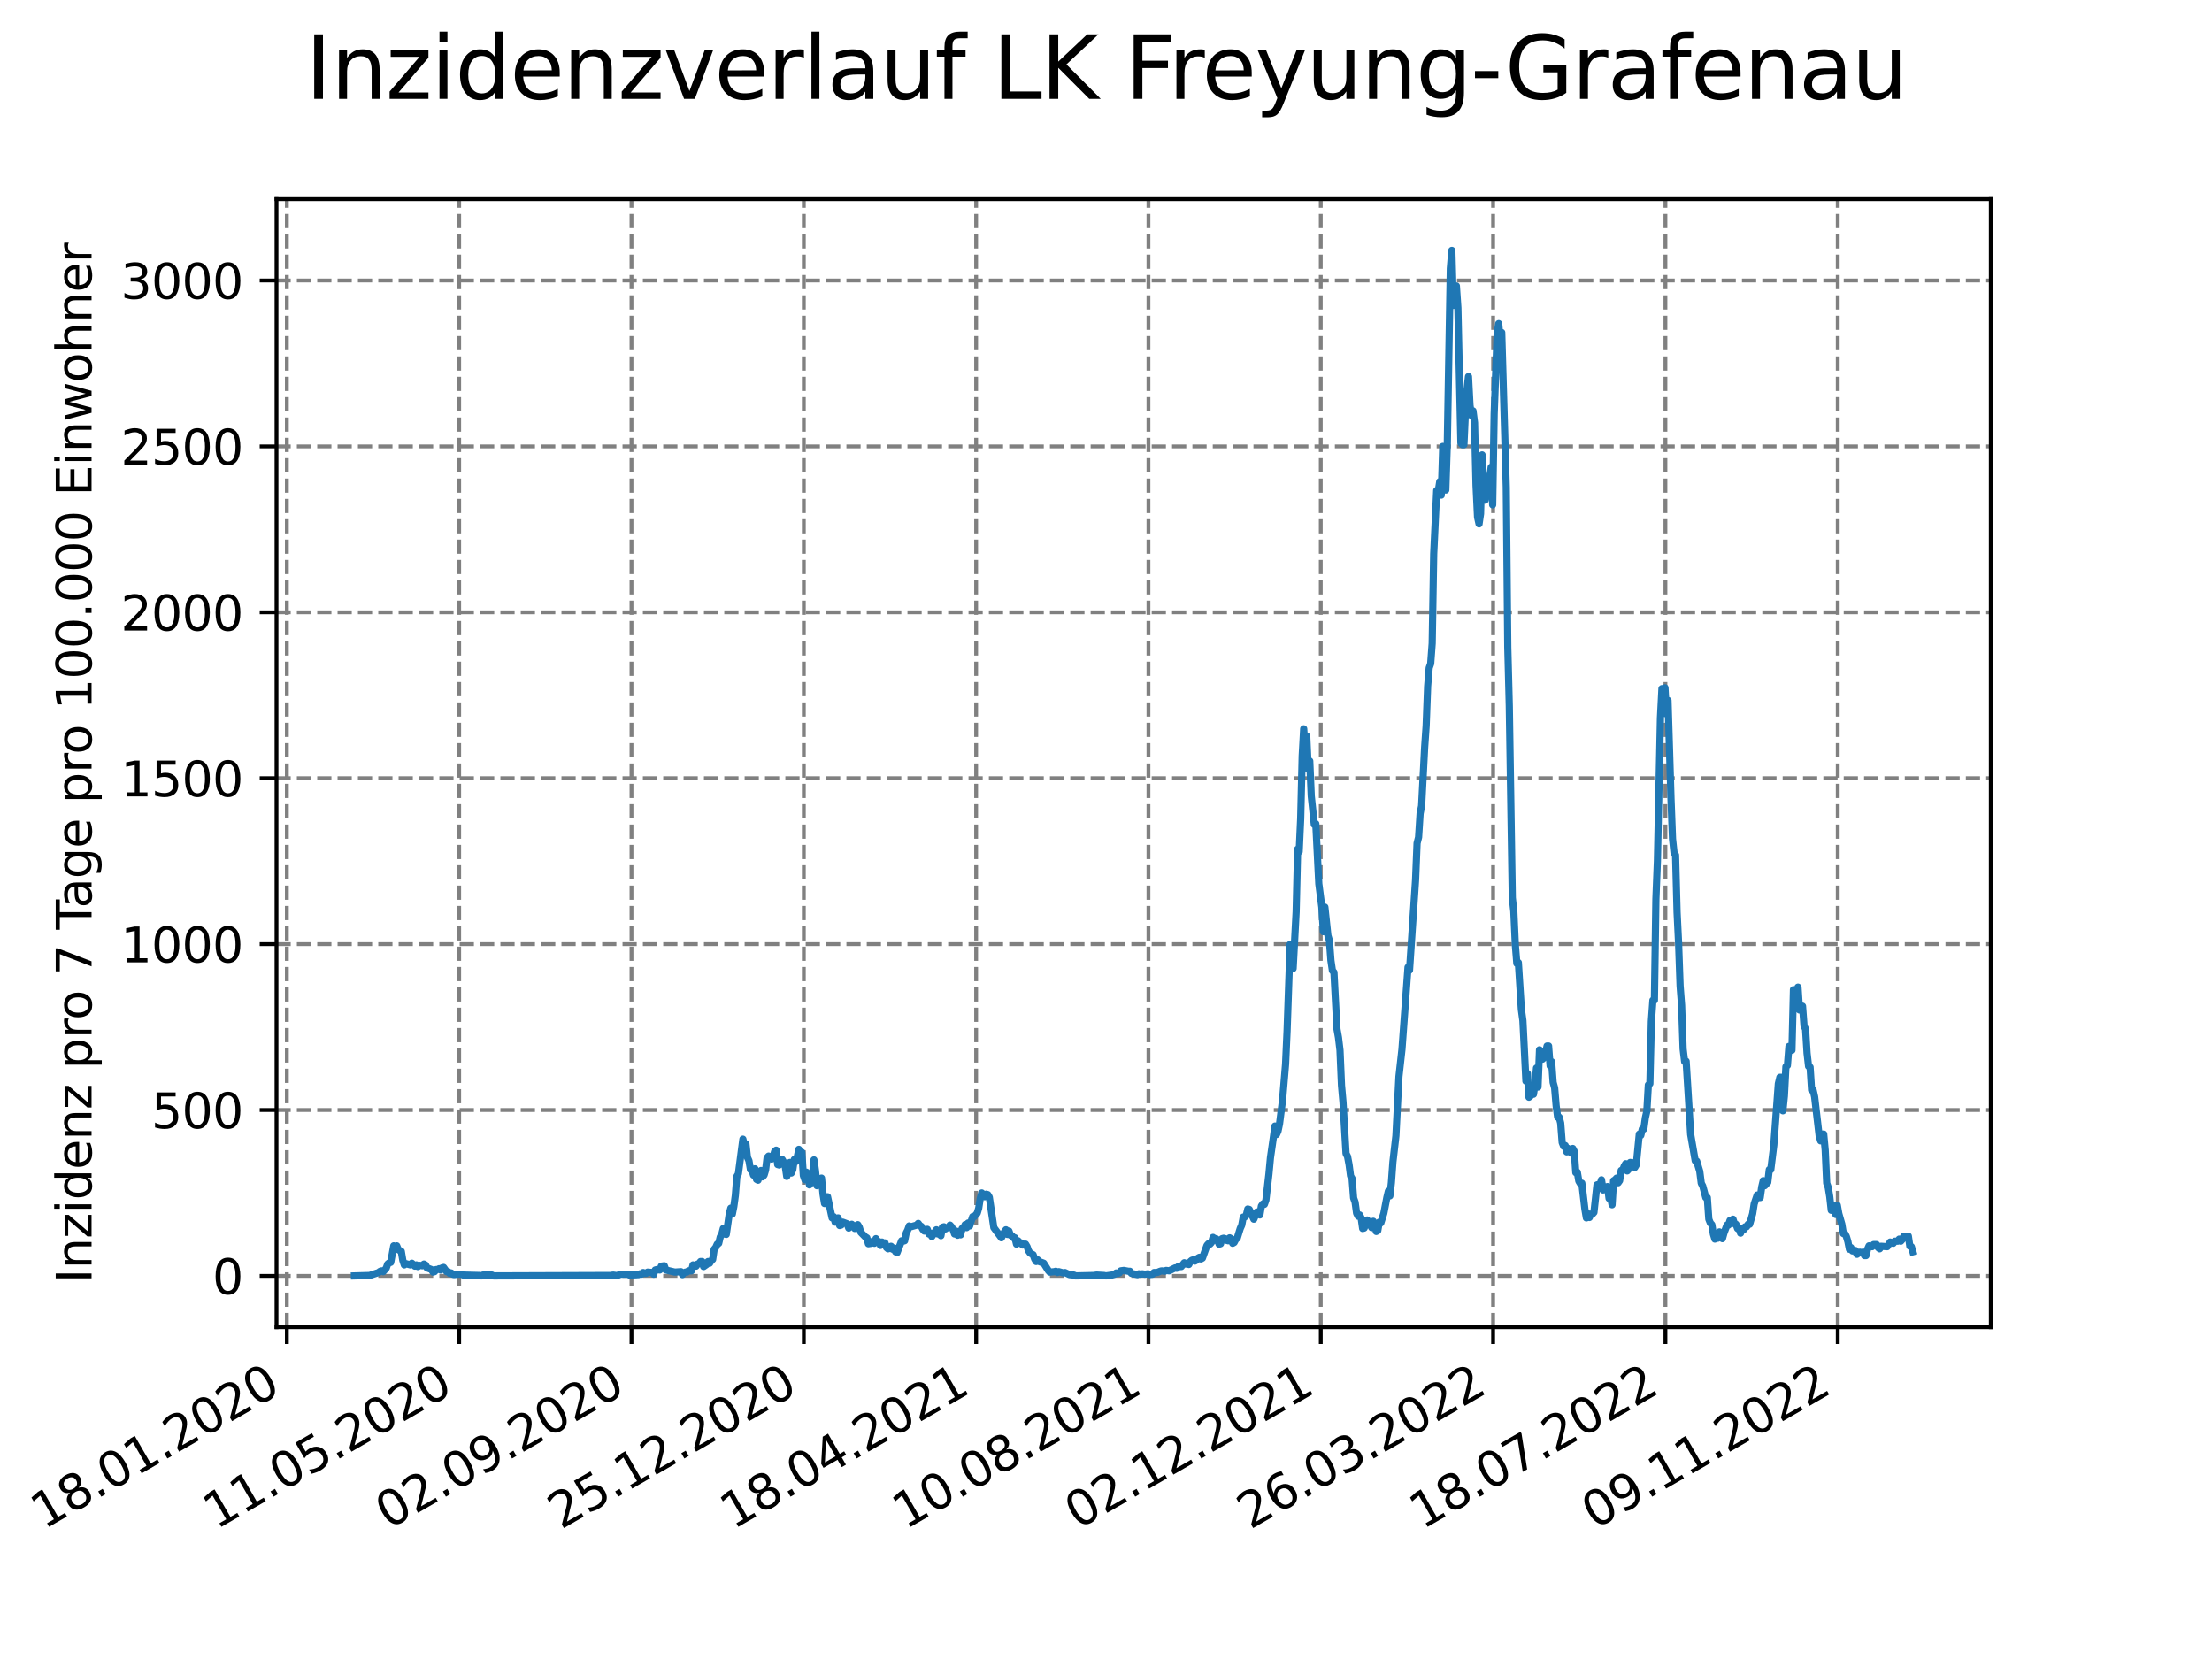 <?xml version="1.0" encoding="utf-8" standalone="no"?>
<!DOCTYPE svg PUBLIC "-//W3C//DTD SVG 1.1//EN"
  "http://www.w3.org/Graphics/SVG/1.1/DTD/svg11.dtd">
<svg xmlns:xlink="http://www.w3.org/1999/xlink" width="460.8pt" height="345.6pt" viewBox="0 0 460.8 345.6" xmlns="http://www.w3.org/2000/svg" version="1.1">
 <defs>
  <style type="text/css">*{stroke-linejoin: round; stroke-linecap: butt}</style>
 </defs>
 <g id="figure_1">
  <g id="patch_1">
   <path d="M 0 345.6 
L 460.8 345.6 
L 460.8 0 
L 0 0 
z
" style="fill: #ffffff"/>
  </g>
  <g id="axes_1">
   <g id="patch_2">
    <path d="M 57.6 276.48 
L 414.72 276.48 
L 414.72 41.472 
L 57.6 41.472 
z
" style="fill: #ffffff"/>
   </g>
   <g id="matplotlib.axis_1">
    <g id="xtick_1">
     <g id="line2d_1">
      <path d="M 59.754 276.48 
L 59.754 41.472 
" clip-path="url(#p94e5ce72ef)" style="fill: none; stroke-dasharray: 2.96,1.28; stroke-dashoffset: 0; stroke: #808080; stroke-width: 0.8"/>
     </g>
     <g id="line2d_2">
      <defs>
       <path id="m640c110982" d="M 0 0 
L 0 3.5 
" style="stroke: #000000; stroke-width: 0.8"/>
      </defs>
      <g>
       <use xlink:href="#m640c110982" x="59.754" y="276.48" style="stroke: #000000; stroke-width: 0.8"/>
      </g>
     </g>
     <g id="text_1">
      <!-- 18.01.2020 -->
      <g transform="translate(9.129 318.689) rotate(-30) scale(0.1 -0.1)">
       <defs>
        <path id="DejaVuSans-31" d="M 794 531 
L 1825 531 
L 1825 4091 
L 703 3866 
L 703 4441 
L 1819 4666 
L 2450 4666 
L 2450 531 
L 3481 531 
L 3481 0 
L 794 0 
L 794 531 
z
" transform="scale(0.016)"/>
        <path id="DejaVuSans-38" d="M 2034 2216 
Q 1584 2216 1326 1975 
Q 1069 1734 1069 1313 
Q 1069 891 1326 650 
Q 1584 409 2034 409 
Q 2484 409 2743 651 
Q 3003 894 3003 1313 
Q 3003 1734 2745 1975 
Q 2488 2216 2034 2216 
z
M 1403 2484 
Q 997 2584 770 2862 
Q 544 3141 544 3541 
Q 544 4100 942 4425 
Q 1341 4750 2034 4750 
Q 2731 4750 3128 4425 
Q 3525 4100 3525 3541 
Q 3525 3141 3298 2862 
Q 3072 2584 2669 2484 
Q 3125 2378 3379 2068 
Q 3634 1759 3634 1313 
Q 3634 634 3220 271 
Q 2806 -91 2034 -91 
Q 1263 -91 848 271 
Q 434 634 434 1313 
Q 434 1759 690 2068 
Q 947 2378 1403 2484 
z
M 1172 3481 
Q 1172 3119 1398 2916 
Q 1625 2713 2034 2713 
Q 2441 2713 2670 2916 
Q 2900 3119 2900 3481 
Q 2900 3844 2670 4047 
Q 2441 4250 2034 4250 
Q 1625 4250 1398 4047 
Q 1172 3844 1172 3481 
z
" transform="scale(0.016)"/>
        <path id="DejaVuSans-2e" d="M 684 794 
L 1344 794 
L 1344 0 
L 684 0 
L 684 794 
z
" transform="scale(0.016)"/>
        <path id="DejaVuSans-30" d="M 2034 4250 
Q 1547 4250 1301 3770 
Q 1056 3291 1056 2328 
Q 1056 1369 1301 889 
Q 1547 409 2034 409 
Q 2525 409 2770 889 
Q 3016 1369 3016 2328 
Q 3016 3291 2770 3770 
Q 2525 4250 2034 4250 
z
M 2034 4750 
Q 2819 4750 3233 4129 
Q 3647 3509 3647 2328 
Q 3647 1150 3233 529 
Q 2819 -91 2034 -91 
Q 1250 -91 836 529 
Q 422 1150 422 2328 
Q 422 3509 836 4129 
Q 1250 4750 2034 4750 
z
" transform="scale(0.016)"/>
        <path id="DejaVuSans-32" d="M 1228 531 
L 3431 531 
L 3431 0 
L 469 0 
L 469 531 
Q 828 903 1448 1529 
Q 2069 2156 2228 2338 
Q 2531 2678 2651 2914 
Q 2772 3150 2772 3378 
Q 2772 3750 2511 3984 
Q 2250 4219 1831 4219 
Q 1534 4219 1204 4116 
Q 875 4013 500 3803 
L 500 4441 
Q 881 4594 1212 4672 
Q 1544 4750 1819 4750 
Q 2544 4750 2975 4387 
Q 3406 4025 3406 3419 
Q 3406 3131 3298 2873 
Q 3191 2616 2906 2266 
Q 2828 2175 2409 1742 
Q 1991 1309 1228 531 
z
" transform="scale(0.016)"/>
       </defs>
       <use xlink:href="#DejaVuSans-31"/>
       <use xlink:href="#DejaVuSans-38" x="63.623"/>
       <use xlink:href="#DejaVuSans-2e" x="127.246"/>
       <use xlink:href="#DejaVuSans-30" x="159.033"/>
       <use xlink:href="#DejaVuSans-31" x="222.656"/>
       <use xlink:href="#DejaVuSans-2e" x="286.279"/>
       <use xlink:href="#DejaVuSans-32" x="318.066"/>
       <use xlink:href="#DejaVuSans-30" x="381.689"/>
       <use xlink:href="#DejaVuSans-32" x="445.312"/>
       <use xlink:href="#DejaVuSans-30" x="508.936"/>
      </g>
     </g>
    </g>
    <g id="xtick_2">
     <g id="line2d_3">
      <path d="M 95.652 276.48 
L 95.652 41.472 
" clip-path="url(#p94e5ce72ef)" style="fill: none; stroke-dasharray: 2.96,1.28; stroke-dashoffset: 0; stroke: #808080; stroke-width: 0.8"/>
     </g>
     <g id="line2d_4">
      <g>
       <use xlink:href="#m640c110982" x="95.652" y="276.48" style="stroke: #000000; stroke-width: 0.8"/>
      </g>
     </g>
     <g id="text_2">
      <!-- 11.05.2020 -->
      <g transform="translate(45.027 318.689) rotate(-30) scale(0.1 -0.1)">
       <defs>
        <path id="DejaVuSans-35" d="M 691 4666 
L 3169 4666 
L 3169 4134 
L 1269 4134 
L 1269 2991 
Q 1406 3038 1543 3061 
Q 1681 3084 1819 3084 
Q 2600 3084 3056 2656 
Q 3513 2228 3513 1497 
Q 3513 744 3044 326 
Q 2575 -91 1722 -91 
Q 1428 -91 1123 -41 
Q 819 9 494 109 
L 494 744 
Q 775 591 1075 516 
Q 1375 441 1709 441 
Q 2250 441 2565 725 
Q 2881 1009 2881 1497 
Q 2881 1984 2565 2268 
Q 2250 2553 1709 2553 
Q 1456 2553 1204 2497 
Q 953 2441 691 2322 
L 691 4666 
z
" transform="scale(0.016)"/>
       </defs>
       <use xlink:href="#DejaVuSans-31"/>
       <use xlink:href="#DejaVuSans-31" x="63.623"/>
       <use xlink:href="#DejaVuSans-2e" x="127.246"/>
       <use xlink:href="#DejaVuSans-30" x="159.033"/>
       <use xlink:href="#DejaVuSans-35" x="222.656"/>
       <use xlink:href="#DejaVuSans-2e" x="286.279"/>
       <use xlink:href="#DejaVuSans-32" x="318.066"/>
       <use xlink:href="#DejaVuSans-30" x="381.689"/>
       <use xlink:href="#DejaVuSans-32" x="445.312"/>
       <use xlink:href="#DejaVuSans-30" x="508.936"/>
      </g>
     </g>
    </g>
    <g id="xtick_3">
     <g id="line2d_5">
      <path d="M 131.55 276.48 
L 131.55 41.472 
" clip-path="url(#p94e5ce72ef)" style="fill: none; stroke-dasharray: 2.96,1.28; stroke-dashoffset: 0; stroke: #808080; stroke-width: 0.8"/>
     </g>
     <g id="line2d_6">
      <g>
       <use xlink:href="#m640c110982" x="131.55" y="276.48" style="stroke: #000000; stroke-width: 0.8"/>
      </g>
     </g>
     <g id="text_3">
      <!-- 02.09.2020 -->
      <g transform="translate(80.925 318.689) rotate(-30) scale(0.1 -0.1)">
       <defs>
        <path id="DejaVuSans-39" d="M 703 97 
L 703 672 
Q 941 559 1184 500 
Q 1428 441 1663 441 
Q 2288 441 2617 861 
Q 2947 1281 2994 2138 
Q 2813 1869 2534 1725 
Q 2256 1581 1919 1581 
Q 1219 1581 811 2004 
Q 403 2428 403 3163 
Q 403 3881 828 4315 
Q 1253 4750 1959 4750 
Q 2769 4750 3195 4129 
Q 3622 3509 3622 2328 
Q 3622 1225 3098 567 
Q 2575 -91 1691 -91 
Q 1453 -91 1209 -44 
Q 966 3 703 97 
z
M 1959 2075 
Q 2384 2075 2632 2365 
Q 2881 2656 2881 3163 
Q 2881 3666 2632 3958 
Q 2384 4250 1959 4250 
Q 1534 4250 1286 3958 
Q 1038 3666 1038 3163 
Q 1038 2656 1286 2365 
Q 1534 2075 1959 2075 
z
" transform="scale(0.016)"/>
       </defs>
       <use xlink:href="#DejaVuSans-30"/>
       <use xlink:href="#DejaVuSans-32" x="63.623"/>
       <use xlink:href="#DejaVuSans-2e" x="127.246"/>
       <use xlink:href="#DejaVuSans-30" x="159.033"/>
       <use xlink:href="#DejaVuSans-39" x="222.656"/>
       <use xlink:href="#DejaVuSans-2e" x="286.279"/>
       <use xlink:href="#DejaVuSans-32" x="318.066"/>
       <use xlink:href="#DejaVuSans-30" x="381.689"/>
       <use xlink:href="#DejaVuSans-32" x="445.312"/>
       <use xlink:href="#DejaVuSans-30" x="508.936"/>
      </g>
     </g>
    </g>
    <g id="xtick_4">
     <g id="line2d_7">
      <path d="M 167.448 276.48 
L 167.448 41.472 
" clip-path="url(#p94e5ce72ef)" style="fill: none; stroke-dasharray: 2.96,1.28; stroke-dashoffset: 0; stroke: #808080; stroke-width: 0.8"/>
     </g>
     <g id="line2d_8">
      <g>
       <use xlink:href="#m640c110982" x="167.448" y="276.48" style="stroke: #000000; stroke-width: 0.8"/>
      </g>
     </g>
     <g id="text_4">
      <!-- 25.12.2020 -->
      <g transform="translate(116.823 318.689) rotate(-30) scale(0.1 -0.1)">
       <use xlink:href="#DejaVuSans-32"/>
       <use xlink:href="#DejaVuSans-35" x="63.623"/>
       <use xlink:href="#DejaVuSans-2e" x="127.246"/>
       <use xlink:href="#DejaVuSans-31" x="159.033"/>
       <use xlink:href="#DejaVuSans-32" x="222.656"/>
       <use xlink:href="#DejaVuSans-2e" x="286.279"/>
       <use xlink:href="#DejaVuSans-32" x="318.066"/>
       <use xlink:href="#DejaVuSans-30" x="381.689"/>
       <use xlink:href="#DejaVuSans-32" x="445.312"/>
       <use xlink:href="#DejaVuSans-30" x="508.936"/>
      </g>
     </g>
    </g>
    <g id="xtick_5">
     <g id="line2d_9">
      <path d="M 203.346 276.48 
L 203.346 41.472 
" clip-path="url(#p94e5ce72ef)" style="fill: none; stroke-dasharray: 2.96,1.28; stroke-dashoffset: 0; stroke: #808080; stroke-width: 0.8"/>
     </g>
     <g id="line2d_10">
      <g>
       <use xlink:href="#m640c110982" x="203.346" y="276.48" style="stroke: #000000; stroke-width: 0.8"/>
      </g>
     </g>
     <g id="text_5">
      <!-- 18.04.2021 -->
      <g transform="translate(152.72 318.689) rotate(-30) scale(0.1 -0.1)">
       <defs>
        <path id="DejaVuSans-34" d="M 2419 4116 
L 825 1625 
L 2419 1625 
L 2419 4116 
z
M 2253 4666 
L 3047 4666 
L 3047 1625 
L 3713 1625 
L 3713 1100 
L 3047 1100 
L 3047 0 
L 2419 0 
L 2419 1100 
L 313 1100 
L 313 1709 
L 2253 4666 
z
" transform="scale(0.016)"/>
       </defs>
       <use xlink:href="#DejaVuSans-31"/>
       <use xlink:href="#DejaVuSans-38" x="63.623"/>
       <use xlink:href="#DejaVuSans-2e" x="127.246"/>
       <use xlink:href="#DejaVuSans-30" x="159.033"/>
       <use xlink:href="#DejaVuSans-34" x="222.656"/>
       <use xlink:href="#DejaVuSans-2e" x="286.279"/>
       <use xlink:href="#DejaVuSans-32" x="318.066"/>
       <use xlink:href="#DejaVuSans-30" x="381.689"/>
       <use xlink:href="#DejaVuSans-32" x="445.312"/>
       <use xlink:href="#DejaVuSans-31" x="508.936"/>
      </g>
     </g>
    </g>
    <g id="xtick_6">
     <g id="line2d_11">
      <path d="M 239.243 276.48 
L 239.243 41.472 
" clip-path="url(#p94e5ce72ef)" style="fill: none; stroke-dasharray: 2.96,1.28; stroke-dashoffset: 0; stroke: #808080; stroke-width: 0.8"/>
     </g>
     <g id="line2d_12">
      <g>
       <use xlink:href="#m640c110982" x="239.243" y="276.48" style="stroke: #000000; stroke-width: 0.8"/>
      </g>
     </g>
     <g id="text_6">
      <!-- 10.08.2021 -->
      <g transform="translate(188.618 318.689) rotate(-30) scale(0.1 -0.1)">
       <use xlink:href="#DejaVuSans-31"/>
       <use xlink:href="#DejaVuSans-30" x="63.623"/>
       <use xlink:href="#DejaVuSans-2e" x="127.246"/>
       <use xlink:href="#DejaVuSans-30" x="159.033"/>
       <use xlink:href="#DejaVuSans-38" x="222.656"/>
       <use xlink:href="#DejaVuSans-2e" x="286.279"/>
       <use xlink:href="#DejaVuSans-32" x="318.066"/>
       <use xlink:href="#DejaVuSans-30" x="381.689"/>
       <use xlink:href="#DejaVuSans-32" x="445.312"/>
       <use xlink:href="#DejaVuSans-31" x="508.936"/>
      </g>
     </g>
    </g>
    <g id="xtick_7">
     <g id="line2d_13">
      <path d="M 275.141 276.48 
L 275.141 41.472 
" clip-path="url(#p94e5ce72ef)" style="fill: none; stroke-dasharray: 2.96,1.28; stroke-dashoffset: 0; stroke: #808080; stroke-width: 0.8"/>
     </g>
     <g id="line2d_14">
      <g>
       <use xlink:href="#m640c110982" x="275.141" y="276.48" style="stroke: #000000; stroke-width: 0.8"/>
      </g>
     </g>
     <g id="text_7">
      <!-- 02.12.2021 -->
      <g transform="translate(224.516 318.689) rotate(-30) scale(0.1 -0.1)">
       <use xlink:href="#DejaVuSans-30"/>
       <use xlink:href="#DejaVuSans-32" x="63.623"/>
       <use xlink:href="#DejaVuSans-2e" x="127.246"/>
       <use xlink:href="#DejaVuSans-31" x="159.033"/>
       <use xlink:href="#DejaVuSans-32" x="222.656"/>
       <use xlink:href="#DejaVuSans-2e" x="286.279"/>
       <use xlink:href="#DejaVuSans-32" x="318.066"/>
       <use xlink:href="#DejaVuSans-30" x="381.689"/>
       <use xlink:href="#DejaVuSans-32" x="445.312"/>
       <use xlink:href="#DejaVuSans-31" x="508.936"/>
      </g>
     </g>
    </g>
    <g id="xtick_8">
     <g id="line2d_15">
      <path d="M 311.039 276.48 
L 311.039 41.472 
" clip-path="url(#p94e5ce72ef)" style="fill: none; stroke-dasharray: 2.96,1.28; stroke-dashoffset: 0; stroke: #808080; stroke-width: 0.8"/>
     </g>
     <g id="line2d_16">
      <g>
       <use xlink:href="#m640c110982" x="311.039" y="276.48" style="stroke: #000000; stroke-width: 0.8"/>
      </g>
     </g>
     <g id="text_8">
      <!-- 26.03.2022 -->
      <g transform="translate(260.414 318.689) rotate(-30) scale(0.1 -0.1)">
       <defs>
        <path id="DejaVuSans-36" d="M 2113 2584 
Q 1688 2584 1439 2293 
Q 1191 2003 1191 1497 
Q 1191 994 1439 701 
Q 1688 409 2113 409 
Q 2538 409 2786 701 
Q 3034 994 3034 1497 
Q 3034 2003 2786 2293 
Q 2538 2584 2113 2584 
z
M 3366 4563 
L 3366 3988 
Q 3128 4100 2886 4159 
Q 2644 4219 2406 4219 
Q 1781 4219 1451 3797 
Q 1122 3375 1075 2522 
Q 1259 2794 1537 2939 
Q 1816 3084 2150 3084 
Q 2853 3084 3261 2657 
Q 3669 2231 3669 1497 
Q 3669 778 3244 343 
Q 2819 -91 2113 -91 
Q 1303 -91 875 529 
Q 447 1150 447 2328 
Q 447 3434 972 4092 
Q 1497 4750 2381 4750 
Q 2619 4750 2861 4703 
Q 3103 4656 3366 4563 
z
" transform="scale(0.016)"/>
        <path id="DejaVuSans-33" d="M 2597 2516 
Q 3050 2419 3304 2112 
Q 3559 1806 3559 1356 
Q 3559 666 3084 287 
Q 2609 -91 1734 -91 
Q 1441 -91 1130 -33 
Q 819 25 488 141 
L 488 750 
Q 750 597 1062 519 
Q 1375 441 1716 441 
Q 2309 441 2620 675 
Q 2931 909 2931 1356 
Q 2931 1769 2642 2001 
Q 2353 2234 1838 2234 
L 1294 2234 
L 1294 2753 
L 1863 2753 
Q 2328 2753 2575 2939 
Q 2822 3125 2822 3475 
Q 2822 3834 2567 4026 
Q 2313 4219 1838 4219 
Q 1578 4219 1281 4162 
Q 984 4106 628 3988 
L 628 4550 
Q 988 4650 1302 4700 
Q 1616 4750 1894 4750 
Q 2613 4750 3031 4423 
Q 3450 4097 3450 3541 
Q 3450 3153 3228 2886 
Q 3006 2619 2597 2516 
z
" transform="scale(0.016)"/>
       </defs>
       <use xlink:href="#DejaVuSans-32"/>
       <use xlink:href="#DejaVuSans-36" x="63.623"/>
       <use xlink:href="#DejaVuSans-2e" x="127.246"/>
       <use xlink:href="#DejaVuSans-30" x="159.033"/>
       <use xlink:href="#DejaVuSans-33" x="222.656"/>
       <use xlink:href="#DejaVuSans-2e" x="286.279"/>
       <use xlink:href="#DejaVuSans-32" x="318.066"/>
       <use xlink:href="#DejaVuSans-30" x="381.689"/>
       <use xlink:href="#DejaVuSans-32" x="445.312"/>
       <use xlink:href="#DejaVuSans-32" x="508.936"/>
      </g>
     </g>
    </g>
    <g id="xtick_9">
     <g id="line2d_17">
      <path d="M 346.937 276.48 
L 346.937 41.472 
" clip-path="url(#p94e5ce72ef)" style="fill: none; stroke-dasharray: 2.96,1.28; stroke-dashoffset: 0; stroke: #808080; stroke-width: 0.8"/>
     </g>
     <g id="line2d_18">
      <g>
       <use xlink:href="#m640c110982" x="346.937" y="276.48" style="stroke: #000000; stroke-width: 0.8"/>
      </g>
     </g>
     <g id="text_9">
      <!-- 18.07.2022 -->
      <g transform="translate(296.311 318.689) rotate(-30) scale(0.1 -0.1)">
       <defs>
        <path id="DejaVuSans-37" d="M 525 4666 
L 3525 4666 
L 3525 4397 
L 1831 0 
L 1172 0 
L 2766 4134 
L 525 4134 
L 525 4666 
z
" transform="scale(0.016)"/>
       </defs>
       <use xlink:href="#DejaVuSans-31"/>
       <use xlink:href="#DejaVuSans-38" x="63.623"/>
       <use xlink:href="#DejaVuSans-2e" x="127.246"/>
       <use xlink:href="#DejaVuSans-30" x="159.033"/>
       <use xlink:href="#DejaVuSans-37" x="222.656"/>
       <use xlink:href="#DejaVuSans-2e" x="286.279"/>
       <use xlink:href="#DejaVuSans-32" x="318.066"/>
       <use xlink:href="#DejaVuSans-30" x="381.689"/>
       <use xlink:href="#DejaVuSans-32" x="445.312"/>
       <use xlink:href="#DejaVuSans-32" x="508.936"/>
      </g>
     </g>
    </g>
    <g id="xtick_10">
     <g id="line2d_19">
      <path d="M 382.834 276.48 
L 382.834 41.472 
" clip-path="url(#p94e5ce72ef)" style="fill: none; stroke-dasharray: 2.96,1.28; stroke-dashoffset: 0; stroke: #808080; stroke-width: 0.8"/>
     </g>
     <g id="line2d_20">
      <g>
       <use xlink:href="#m640c110982" x="382.834" y="276.48" style="stroke: #000000; stroke-width: 0.8"/>
      </g>
     </g>
     <g id="text_10">
      <!-- 09.11.2022 -->
      <g transform="translate(332.209 318.689) rotate(-30) scale(0.1 -0.1)">
       <use xlink:href="#DejaVuSans-30"/>
       <use xlink:href="#DejaVuSans-39" x="63.623"/>
       <use xlink:href="#DejaVuSans-2e" x="127.246"/>
       <use xlink:href="#DejaVuSans-31" x="159.033"/>
       <use xlink:href="#DejaVuSans-31" x="222.656"/>
       <use xlink:href="#DejaVuSans-2e" x="286.279"/>
       <use xlink:href="#DejaVuSans-32" x="318.066"/>
       <use xlink:href="#DejaVuSans-30" x="381.689"/>
       <use xlink:href="#DejaVuSans-32" x="445.312"/>
       <use xlink:href="#DejaVuSans-32" x="508.936"/>
      </g>
     </g>
    </g>
   </g>
   <g id="matplotlib.axis_2">
    <g id="ytick_1">
     <g id="line2d_21">
      <path d="M 57.6 265.798 
L 414.72 265.798 
" clip-path="url(#p94e5ce72ef)" style="fill: none; stroke-dasharray: 2.96,1.28; stroke-dashoffset: 0; stroke: #808080; stroke-width: 0.8"/>
     </g>
     <g id="line2d_22">
      <defs>
       <path id="mc35514389c" d="M 0 0 
L -3.5 0 
" style="stroke: #000000; stroke-width: 0.8"/>
      </defs>
      <g>
       <use xlink:href="#mc35514389c" x="57.6" y="265.798" style="stroke: #000000; stroke-width: 0.8"/>
      </g>
     </g>
     <g id="text_11">
      <!-- 0 -->
      <g transform="translate(44.237 269.597) scale(0.1 -0.1)">
       <use xlink:href="#DejaVuSans-30"/>
      </g>
     </g>
    </g>
    <g id="ytick_2">
     <g id="line2d_23">
      <path d="M 57.6 231.236 
L 414.72 231.236 
" clip-path="url(#p94e5ce72ef)" style="fill: none; stroke-dasharray: 2.96,1.28; stroke-dashoffset: 0; stroke: #808080; stroke-width: 0.8"/>
     </g>
     <g id="line2d_24">
      <g>
       <use xlink:href="#mc35514389c" x="57.6" y="231.236" style="stroke: #000000; stroke-width: 0.8"/>
      </g>
     </g>
     <g id="text_12">
      <!-- 500 -->
      <g transform="translate(31.512 235.036) scale(0.1 -0.1)">
       <use xlink:href="#DejaVuSans-35"/>
       <use xlink:href="#DejaVuSans-30" x="63.623"/>
       <use xlink:href="#DejaVuSans-30" x="127.246"/>
      </g>
     </g>
    </g>
    <g id="ytick_3">
     <g id="line2d_25">
      <path d="M 57.6 196.675 
L 414.72 196.675 
" clip-path="url(#p94e5ce72ef)" style="fill: none; stroke-dasharray: 2.96,1.28; stroke-dashoffset: 0; stroke: #808080; stroke-width: 0.8"/>
     </g>
     <g id="line2d_26">
      <g>
       <use xlink:href="#mc35514389c" x="57.6" y="196.675" style="stroke: #000000; stroke-width: 0.8"/>
      </g>
     </g>
     <g id="text_13">
      <!-- 1000 -->
      <g transform="translate(25.15 200.474) scale(0.1 -0.1)">
       <use xlink:href="#DejaVuSans-31"/>
       <use xlink:href="#DejaVuSans-30" x="63.623"/>
       <use xlink:href="#DejaVuSans-30" x="127.246"/>
       <use xlink:href="#DejaVuSans-30" x="190.869"/>
      </g>
     </g>
    </g>
    <g id="ytick_4">
     <g id="line2d_27">
      <path d="M 57.6 162.114 
L 414.72 162.114 
" clip-path="url(#p94e5ce72ef)" style="fill: none; stroke-dasharray: 2.96,1.28; stroke-dashoffset: 0; stroke: #808080; stroke-width: 0.8"/>
     </g>
     <g id="line2d_28">
      <g>
       <use xlink:href="#mc35514389c" x="57.6" y="162.114" style="stroke: #000000; stroke-width: 0.8"/>
      </g>
     </g>
     <g id="text_14">
      <!-- 1500 -->
      <g transform="translate(25.15 165.913) scale(0.1 -0.1)">
       <use xlink:href="#DejaVuSans-31"/>
       <use xlink:href="#DejaVuSans-35" x="63.623"/>
       <use xlink:href="#DejaVuSans-30" x="127.246"/>
       <use xlink:href="#DejaVuSans-30" x="190.869"/>
      </g>
     </g>
    </g>
    <g id="ytick_5">
     <g id="line2d_29">
      <path d="M 57.6 127.552 
L 414.72 127.552 
" clip-path="url(#p94e5ce72ef)" style="fill: none; stroke-dasharray: 2.96,1.28; stroke-dashoffset: 0; stroke: #808080; stroke-width: 0.8"/>
     </g>
     <g id="line2d_30">
      <g>
       <use xlink:href="#mc35514389c" x="57.6" y="127.552" style="stroke: #000000; stroke-width: 0.8"/>
      </g>
     </g>
     <g id="text_15">
      <!-- 2000 -->
      <g transform="translate(25.15 131.351) scale(0.1 -0.1)">
       <use xlink:href="#DejaVuSans-32"/>
       <use xlink:href="#DejaVuSans-30" x="63.623"/>
       <use xlink:href="#DejaVuSans-30" x="127.246"/>
       <use xlink:href="#DejaVuSans-30" x="190.869"/>
      </g>
     </g>
    </g>
    <g id="ytick_6">
     <g id="line2d_31">
      <path d="M 57.6 92.991 
L 414.72 92.991 
" clip-path="url(#p94e5ce72ef)" style="fill: none; stroke-dasharray: 2.96,1.28; stroke-dashoffset: 0; stroke: #808080; stroke-width: 0.8"/>
     </g>
     <g id="line2d_32">
      <g>
       <use xlink:href="#mc35514389c" x="57.6" y="92.991" style="stroke: #000000; stroke-width: 0.8"/>
      </g>
     </g>
     <g id="text_16">
      <!-- 2500 -->
      <g transform="translate(25.15 96.79) scale(0.1 -0.1)">
       <use xlink:href="#DejaVuSans-32"/>
       <use xlink:href="#DejaVuSans-35" x="63.623"/>
       <use xlink:href="#DejaVuSans-30" x="127.246"/>
       <use xlink:href="#DejaVuSans-30" x="190.869"/>
      </g>
     </g>
    </g>
    <g id="ytick_7">
     <g id="line2d_33">
      <path d="M 57.6 58.429 
L 414.72 58.429 
" clip-path="url(#p94e5ce72ef)" style="fill: none; stroke-dasharray: 2.96,1.28; stroke-dashoffset: 0; stroke: #808080; stroke-width: 0.8"/>
     </g>
     <g id="line2d_34">
      <g>
       <use xlink:href="#mc35514389c" x="57.6" y="58.429" style="stroke: #000000; stroke-width: 0.8"/>
      </g>
     </g>
     <g id="text_17">
      <!-- 3000 -->
      <g transform="translate(25.15 62.229) scale(0.1 -0.1)">
       <use xlink:href="#DejaVuSans-33"/>
       <use xlink:href="#DejaVuSans-30" x="63.623"/>
       <use xlink:href="#DejaVuSans-30" x="127.246"/>
       <use xlink:href="#DejaVuSans-30" x="190.869"/>
      </g>
     </g>
    </g>
    <g id="text_18">
     <!-- Inzidenz pro 7 Tage pro 100.000 Einwohner -->
     <g transform="translate(19.07 267.301) rotate(-90) scale(0.1 -0.1)">
      <defs>
       <path id="DejaVuSans-49" d="M 628 4666 
L 1259 4666 
L 1259 0 
L 628 0 
L 628 4666 
z
" transform="scale(0.016)"/>
       <path id="DejaVuSans-6e" d="M 3513 2113 
L 3513 0 
L 2938 0 
L 2938 2094 
Q 2938 2591 2744 2837 
Q 2550 3084 2163 3084 
Q 1697 3084 1428 2787 
Q 1159 2491 1159 1978 
L 1159 0 
L 581 0 
L 581 3500 
L 1159 3500 
L 1159 2956 
Q 1366 3272 1645 3428 
Q 1925 3584 2291 3584 
Q 2894 3584 3203 3211 
Q 3513 2838 3513 2113 
z
" transform="scale(0.016)"/>
       <path id="DejaVuSans-7a" d="M 353 3500 
L 3084 3500 
L 3084 2975 
L 922 459 
L 3084 459 
L 3084 0 
L 275 0 
L 275 525 
L 2438 3041 
L 353 3041 
L 353 3500 
z
" transform="scale(0.016)"/>
       <path id="DejaVuSans-69" d="M 603 3500 
L 1178 3500 
L 1178 0 
L 603 0 
L 603 3500 
z
M 603 4863 
L 1178 4863 
L 1178 4134 
L 603 4134 
L 603 4863 
z
" transform="scale(0.016)"/>
       <path id="DejaVuSans-64" d="M 2906 2969 
L 2906 4863 
L 3481 4863 
L 3481 0 
L 2906 0 
L 2906 525 
Q 2725 213 2448 61 
Q 2172 -91 1784 -91 
Q 1150 -91 751 415 
Q 353 922 353 1747 
Q 353 2572 751 3078 
Q 1150 3584 1784 3584 
Q 2172 3584 2448 3432 
Q 2725 3281 2906 2969 
z
M 947 1747 
Q 947 1113 1208 752 
Q 1469 391 1925 391 
Q 2381 391 2643 752 
Q 2906 1113 2906 1747 
Q 2906 2381 2643 2742 
Q 2381 3103 1925 3103 
Q 1469 3103 1208 2742 
Q 947 2381 947 1747 
z
" transform="scale(0.016)"/>
       <path id="DejaVuSans-65" d="M 3597 1894 
L 3597 1613 
L 953 1613 
Q 991 1019 1311 708 
Q 1631 397 2203 397 
Q 2534 397 2845 478 
Q 3156 559 3463 722 
L 3463 178 
Q 3153 47 2828 -22 
Q 2503 -91 2169 -91 
Q 1331 -91 842 396 
Q 353 884 353 1716 
Q 353 2575 817 3079 
Q 1281 3584 2069 3584 
Q 2775 3584 3186 3129 
Q 3597 2675 3597 1894 
z
M 3022 2063 
Q 3016 2534 2758 2815 
Q 2500 3097 2075 3097 
Q 1594 3097 1305 2825 
Q 1016 2553 972 2059 
L 3022 2063 
z
" transform="scale(0.016)"/>
       <path id="DejaVuSans-20" transform="scale(0.016)"/>
       <path id="DejaVuSans-70" d="M 1159 525 
L 1159 -1331 
L 581 -1331 
L 581 3500 
L 1159 3500 
L 1159 2969 
Q 1341 3281 1617 3432 
Q 1894 3584 2278 3584 
Q 2916 3584 3314 3078 
Q 3713 2572 3713 1747 
Q 3713 922 3314 415 
Q 2916 -91 2278 -91 
Q 1894 -91 1617 61 
Q 1341 213 1159 525 
z
M 3116 1747 
Q 3116 2381 2855 2742 
Q 2594 3103 2138 3103 
Q 1681 3103 1420 2742 
Q 1159 2381 1159 1747 
Q 1159 1113 1420 752 
Q 1681 391 2138 391 
Q 2594 391 2855 752 
Q 3116 1113 3116 1747 
z
" transform="scale(0.016)"/>
       <path id="DejaVuSans-72" d="M 2631 2963 
Q 2534 3019 2420 3045 
Q 2306 3072 2169 3072 
Q 1681 3072 1420 2755 
Q 1159 2438 1159 1844 
L 1159 0 
L 581 0 
L 581 3500 
L 1159 3500 
L 1159 2956 
Q 1341 3275 1631 3429 
Q 1922 3584 2338 3584 
Q 2397 3584 2469 3576 
Q 2541 3569 2628 3553 
L 2631 2963 
z
" transform="scale(0.016)"/>
       <path id="DejaVuSans-6f" d="M 1959 3097 
Q 1497 3097 1228 2736 
Q 959 2375 959 1747 
Q 959 1119 1226 758 
Q 1494 397 1959 397 
Q 2419 397 2687 759 
Q 2956 1122 2956 1747 
Q 2956 2369 2687 2733 
Q 2419 3097 1959 3097 
z
M 1959 3584 
Q 2709 3584 3137 3096 
Q 3566 2609 3566 1747 
Q 3566 888 3137 398 
Q 2709 -91 1959 -91 
Q 1206 -91 779 398 
Q 353 888 353 1747 
Q 353 2609 779 3096 
Q 1206 3584 1959 3584 
z
" transform="scale(0.016)"/>
       <path id="DejaVuSans-54" d="M -19 4666 
L 3928 4666 
L 3928 4134 
L 2272 4134 
L 2272 0 
L 1638 0 
L 1638 4134 
L -19 4134 
L -19 4666 
z
" transform="scale(0.016)"/>
       <path id="DejaVuSans-61" d="M 2194 1759 
Q 1497 1759 1228 1600 
Q 959 1441 959 1056 
Q 959 750 1161 570 
Q 1363 391 1709 391 
Q 2188 391 2477 730 
Q 2766 1069 2766 1631 
L 2766 1759 
L 2194 1759 
z
M 3341 1997 
L 3341 0 
L 2766 0 
L 2766 531 
Q 2569 213 2275 61 
Q 1981 -91 1556 -91 
Q 1019 -91 701 211 
Q 384 513 384 1019 
Q 384 1609 779 1909 
Q 1175 2209 1959 2209 
L 2766 2209 
L 2766 2266 
Q 2766 2663 2505 2880 
Q 2244 3097 1772 3097 
Q 1472 3097 1187 3025 
Q 903 2953 641 2809 
L 641 3341 
Q 956 3463 1253 3523 
Q 1550 3584 1831 3584 
Q 2591 3584 2966 3190 
Q 3341 2797 3341 1997 
z
" transform="scale(0.016)"/>
       <path id="DejaVuSans-67" d="M 2906 1791 
Q 2906 2416 2648 2759 
Q 2391 3103 1925 3103 
Q 1463 3103 1205 2759 
Q 947 2416 947 1791 
Q 947 1169 1205 825 
Q 1463 481 1925 481 
Q 2391 481 2648 825 
Q 2906 1169 2906 1791 
z
M 3481 434 
Q 3481 -459 3084 -895 
Q 2688 -1331 1869 -1331 
Q 1566 -1331 1297 -1286 
Q 1028 -1241 775 -1147 
L 775 -588 
Q 1028 -725 1275 -790 
Q 1522 -856 1778 -856 
Q 2344 -856 2625 -561 
Q 2906 -266 2906 331 
L 2906 616 
Q 2728 306 2450 153 
Q 2172 0 1784 0 
Q 1141 0 747 490 
Q 353 981 353 1791 
Q 353 2603 747 3093 
Q 1141 3584 1784 3584 
Q 2172 3584 2450 3431 
Q 2728 3278 2906 2969 
L 2906 3500 
L 3481 3500 
L 3481 434 
z
" transform="scale(0.016)"/>
       <path id="DejaVuSans-45" d="M 628 4666 
L 3578 4666 
L 3578 4134 
L 1259 4134 
L 1259 2753 
L 3481 2753 
L 3481 2222 
L 1259 2222 
L 1259 531 
L 3634 531 
L 3634 0 
L 628 0 
L 628 4666 
z
" transform="scale(0.016)"/>
       <path id="DejaVuSans-77" d="M 269 3500 
L 844 3500 
L 1563 769 
L 2278 3500 
L 2956 3500 
L 3675 769 
L 4391 3500 
L 4966 3500 
L 4050 0 
L 3372 0 
L 2619 2869 
L 1863 0 
L 1184 0 
L 269 3500 
z
" transform="scale(0.016)"/>
       <path id="DejaVuSans-68" d="M 3513 2113 
L 3513 0 
L 2938 0 
L 2938 2094 
Q 2938 2591 2744 2837 
Q 2550 3084 2163 3084 
Q 1697 3084 1428 2787 
Q 1159 2491 1159 1978 
L 1159 0 
L 581 0 
L 581 4863 
L 1159 4863 
L 1159 2956 
Q 1366 3272 1645 3428 
Q 1925 3584 2291 3584 
Q 2894 3584 3203 3211 
Q 3513 2838 3513 2113 
z
" transform="scale(0.016)"/>
      </defs>
      <use xlink:href="#DejaVuSans-49"/>
      <use xlink:href="#DejaVuSans-6e" x="29.492"/>
      <use xlink:href="#DejaVuSans-7a" x="92.871"/>
      <use xlink:href="#DejaVuSans-69" x="145.361"/>
      <use xlink:href="#DejaVuSans-64" x="173.145"/>
      <use xlink:href="#DejaVuSans-65" x="236.621"/>
      <use xlink:href="#DejaVuSans-6e" x="298.145"/>
      <use xlink:href="#DejaVuSans-7a" x="361.523"/>
      <use xlink:href="#DejaVuSans-20" x="414.014"/>
      <use xlink:href="#DejaVuSans-70" x="445.801"/>
      <use xlink:href="#DejaVuSans-72" x="509.277"/>
      <use xlink:href="#DejaVuSans-6f" x="548.141"/>
      <use xlink:href="#DejaVuSans-20" x="609.322"/>
      <use xlink:href="#DejaVuSans-37" x="641.109"/>
      <use xlink:href="#DejaVuSans-20" x="704.732"/>
      <use xlink:href="#DejaVuSans-54" x="736.52"/>
      <use xlink:href="#DejaVuSans-61" x="781.104"/>
      <use xlink:href="#DejaVuSans-67" x="842.383"/>
      <use xlink:href="#DejaVuSans-65" x="905.859"/>
      <use xlink:href="#DejaVuSans-20" x="967.383"/>
      <use xlink:href="#DejaVuSans-70" x="999.17"/>
      <use xlink:href="#DejaVuSans-72" x="1062.646"/>
      <use xlink:href="#DejaVuSans-6f" x="1101.51"/>
      <use xlink:href="#DejaVuSans-20" x="1162.691"/>
      <use xlink:href="#DejaVuSans-31" x="1194.479"/>
      <use xlink:href="#DejaVuSans-30" x="1258.102"/>
      <use xlink:href="#DejaVuSans-30" x="1321.725"/>
      <use xlink:href="#DejaVuSans-2e" x="1385.348"/>
      <use xlink:href="#DejaVuSans-30" x="1417.135"/>
      <use xlink:href="#DejaVuSans-30" x="1480.758"/>
      <use xlink:href="#DejaVuSans-30" x="1544.381"/>
      <use xlink:href="#DejaVuSans-20" x="1608.004"/>
      <use xlink:href="#DejaVuSans-45" x="1639.791"/>
      <use xlink:href="#DejaVuSans-69" x="1702.975"/>
      <use xlink:href="#DejaVuSans-6e" x="1730.758"/>
      <use xlink:href="#DejaVuSans-77" x="1794.137"/>
      <use xlink:href="#DejaVuSans-6f" x="1875.924"/>
      <use xlink:href="#DejaVuSans-68" x="1937.105"/>
      <use xlink:href="#DejaVuSans-6e" x="2000.484"/>
      <use xlink:href="#DejaVuSans-65" x="2063.863"/>
      <use xlink:href="#DejaVuSans-72" x="2125.387"/>
     </g>
    </g>
   </g>
   <g id="line2d_35">
    <path d="M 73.833 265.798 
L 76.982 265.71 
L 78.871 265.092 
L 79.186 264.828 
L 79.501 264.739 
L 79.816 264.916 
L 80.445 264.21 
L 80.76 263.328 
L 81.075 263.063 
L 81.39 262.975 
L 82.02 259.535 
L 82.335 259.976 
L 82.65 259.535 
L 82.965 260.329 
L 83.594 260.682 
L 83.909 262.534 
L 84.224 263.504 
L 84.539 263.24 
L 85.484 263.504 
L 85.799 263.152 
L 86.428 263.769 
L 86.743 263.504 
L 87.058 263.857 
L 87.373 263.593 
L 88.003 263.681 
L 88.318 263.328 
L 88.633 263.504 
L 88.948 264.122 
L 89.892 264.475 
L 90.207 265.004 
L 90.522 264.916 
L 90.837 264.475 
L 91.152 264.475 
L 91.467 264.298 
L 91.782 264.563 
L 92.097 264.122 
L 92.411 264.034 
L 93.041 264.916 
L 93.356 264.916 
L 93.671 265.269 
L 93.986 265.18 
L 94.301 265.445 
L 94.616 265.533 
L 95.245 265.445 
L 96.19 265.445 
L 96.505 265.621 
L 99.969 265.71 
L 100.284 265.798 
L 100.599 265.621 
L 102.488 265.621 
L 102.803 265.798 
L 127.365 265.71 
L 127.679 265.621 
L 128.309 265.71 
L 128.624 265.71 
L 129.254 265.445 
L 130.828 265.445 
L 131.143 265.621 
L 133.033 265.533 
L 133.347 265.357 
L 133.662 265.445 
L 133.977 265.092 
L 134.292 265.269 
L 134.607 265.269 
L 134.922 265.004 
L 135.867 265.092 
L 136.182 265.445 
L 136.496 264.563 
L 136.811 264.475 
L 137.441 264.563 
L 137.756 263.769 
L 138.386 263.681 
L 138.701 264.563 
L 140.59 265.004 
L 141.85 264.916 
L 142.164 265.533 
L 142.479 265.18 
L 142.794 265.004 
L 143.109 265.004 
L 143.424 264.739 
L 144.054 264.739 
L 144.369 263.504 
L 144.999 263.769 
L 145.313 263.328 
L 145.628 263.24 
L 145.943 262.799 
L 146.258 262.799 
L 146.573 263.857 
L 147.203 263.416 
L 147.518 262.799 
L 147.833 263.152 
L 148.147 262.622 
L 148.462 262.358 
L 148.777 260.241 
L 149.092 259.888 
L 149.407 259.182 
L 149.722 259.006 
L 150.037 257.683 
L 150.352 257.153 
L 150.667 255.918 
L 150.981 257.065 
L 151.296 257.153 
L 151.926 252.831 
L 152.241 251.684 
L 152.556 252.919 
L 152.871 251.331 
L 153.186 249.038 
L 153.501 245.069 
L 153.816 244.539 
L 154.76 237.306 
L 155.075 238.717 
L 155.39 238.276 
L 155.705 241.099 
L 156.02 241.805 
L 156.335 243.657 
L 156.65 243.745 
L 156.964 244.804 
L 157.279 243.481 
L 157.594 245.686 
L 157.909 245.862 
L 158.539 243.834 
L 158.854 245.157 
L 159.169 244.804 
L 159.484 243.745 
L 159.798 241.187 
L 160.113 240.835 
L 160.428 241.276 
L 160.743 241.452 
L 161.058 240.923 
L 161.373 239.864 
L 161.688 239.6 
L 162.003 242.599 
L 162.318 242.687 
L 162.947 241.54 
L 163.262 242.069 
L 163.577 242.952 
L 163.892 245.069 
L 164.207 244.098 
L 164.522 242.158 
L 164.837 244.363 
L 165.152 243.657 
L 165.467 241.54 
L 165.781 241.981 
L 166.096 240.923 
L 166.411 239.423 
L 166.726 241.452 
L 167.041 240.041 
L 167.356 244.892 
L 167.671 245.774 
L 167.986 244.186 
L 168.301 244.892 
L 168.615 246.833 
L 168.93 246.392 
L 169.245 245.069 
L 169.56 241.628 
L 169.875 243.834 
L 170.19 247.009 
L 170.505 245.598 
L 170.82 246.039 
L 171.135 245.421 
L 171.45 248.773 
L 171.764 250.714 
L 172.079 250.714 
L 172.394 249.303 
L 173.339 253.713 
L 173.654 253.448 
L 173.969 254.595 
L 174.598 253.713 
L 174.913 255.301 
L 175.228 255.213 
L 175.543 254.595 
L 176.488 254.948 
L 176.803 255.83 
L 177.118 255.213 
L 177.432 255.036 
L 177.747 255.389 
L 178.062 255.918 
L 178.377 255.301 
L 178.692 255.124 
L 179.007 255.654 
L 179.322 256.712 
L 180.267 257.683 
L 180.581 257.859 
L 180.896 259.094 
L 181.526 259.006 
L 181.841 258.565 
L 182.156 259.006 
L 182.471 258.035 
L 182.786 258.565 
L 183.101 258.653 
L 183.415 259.447 
L 183.73 258.741 
L 184.045 259.094 
L 184.36 258.917 
L 184.675 259.888 
L 184.99 260.152 
L 185.305 260.064 
L 185.62 259.623 
L 185.935 260.241 
L 186.249 259.976 
L 186.564 260.77 
L 186.879 260.946 
L 187.824 258.476 
L 188.139 258.565 
L 188.454 258.476 
L 188.769 256.889 
L 189.084 256.271 
L 189.398 255.389 
L 189.713 255.566 
L 190.973 255.213 
L 191.288 254.86 
L 191.603 255.301 
L 191.918 255.477 
L 192.232 256.095 
L 192.547 256.448 
L 192.862 256.359 
L 193.177 256.095 
L 193.492 257.065 
L 193.807 256.889 
L 194.122 257.594 
L 195.066 256.183 
L 195.381 257.065 
L 195.696 256.889 
L 196.011 257.418 
L 196.326 255.654 
L 196.641 255.566 
L 196.956 256.007 
L 197.271 255.742 
L 197.586 255.742 
L 197.901 255.213 
L 198.215 255.566 
L 198.53 256.095 
L 198.845 257.065 
L 199.16 256.448 
L 199.475 257.33 
L 199.79 256.536 
L 200.105 257.241 
L 200.42 255.918 
L 200.735 255.83 
L 201.049 255.124 
L 201.364 255.742 
L 201.679 254.772 
L 201.994 255.389 
L 202.624 253.448 
L 202.939 253.448 
L 203.569 252.743 
L 203.883 251.684 
L 204.198 249.655 
L 204.513 248.509 
L 204.828 249.214 
L 205.143 249.303 
L 205.458 248.773 
L 205.773 248.862 
L 206.088 249.391 
L 207.032 255.742 
L 208.607 257.859 
L 209.237 256.624 
L 209.552 256.183 
L 209.866 257.153 
L 210.181 256.448 
L 210.496 257.33 
L 210.811 257.418 
L 211.126 257.859 
L 211.441 257.859 
L 211.756 259.182 
L 212.071 258.476 
L 212.386 258.829 
L 212.7 258.917 
L 213.015 259.359 
L 213.33 259.182 
L 213.645 259.182 
L 213.96 259.711 
L 214.275 260.593 
L 214.59 261.034 
L 215.22 261.387 
L 215.535 262.269 
L 215.849 262.799 
L 216.164 262.446 
L 216.479 262.799 
L 217.424 263.152 
L 218.369 264.651 
L 218.683 265.004 
L 219.628 264.916 
L 219.943 264.828 
L 220.258 265.092 
L 220.573 264.916 
L 221.517 265.18 
L 221.832 265.092 
L 222.777 265.533 
L 223.722 265.621 
L 224.037 265.798 
L 227.815 265.71 
L 228.445 265.621 
L 230.02 265.71 
L 230.334 265.798 
L 230.964 265.71 
L 231.594 265.621 
L 232.224 265.445 
L 232.539 265.18 
L 232.854 265.269 
L 233.169 265.18 
L 233.483 264.739 
L 234.113 264.651 
L 235.058 264.828 
L 235.373 264.828 
L 235.688 265.269 
L 236.947 265.533 
L 237.262 265.357 
L 237.577 265.445 
L 237.892 265.357 
L 238.522 265.445 
L 239.151 265.357 
L 239.466 265.533 
L 240.096 265.445 
L 240.411 265.092 
L 241.041 265.092 
L 241.671 264.828 
L 241.986 264.739 
L 242.615 264.828 
L 242.93 264.651 
L 243.56 264.739 
L 244.82 264.122 
L 245.134 264.21 
L 245.449 263.857 
L 246.079 263.857 
L 246.709 263.063 
L 247.024 263.328 
L 247.339 263.152 
L 247.654 263.416 
L 247.968 262.799 
L 248.283 262.534 
L 248.598 262.446 
L 248.913 262.71 
L 249.228 262.534 
L 249.543 262.093 
L 249.858 261.917 
L 250.173 262.269 
L 250.488 262.093 
L 251.432 259.447 
L 251.747 259.094 
L 252.062 259.182 
L 252.377 258.829 
L 252.692 257.771 
L 253.007 258.388 
L 253.322 258.035 
L 253.637 258.3 
L 253.951 259.182 
L 254.266 259.094 
L 254.581 258.035 
L 254.896 257.947 
L 255.211 258.035 
L 255.526 258.388 
L 255.841 258.476 
L 256.156 257.859 
L 256.471 258.035 
L 256.785 259.006 
L 257.1 258.829 
L 257.415 258.212 
L 257.73 257.947 
L 258.36 255.918 
L 258.675 255.213 
L 258.99 253.537 
L 259.305 253.537 
L 259.62 253.184 
L 259.934 251.861 
L 260.249 251.949 
L 261.194 253.978 
L 261.824 252.478 
L 262.454 253.096 
L 262.768 251.243 
L 263.083 250.802 
L 263.398 250.89 
L 263.713 250.008 
L 264.343 244.539 
L 264.658 241.187 
L 265.602 234.572 
L 265.917 236.336 
L 266.232 235.63 
L 266.547 234.131 
L 267.177 229.191 
L 267.807 221.693 
L 268.122 214.813 
L 268.751 196.73 
L 269.381 201.758 
L 270.011 189.938 
L 270.326 176.883 
L 270.641 177.412 
L 270.956 170.531 
L 271.271 157.476 
L 271.585 151.831 
L 271.9 156.418 
L 272.215 153.331 
L 272.53 160.211 
L 272.845 158.535 
L 273.16 165.856 
L 273.79 171.766 
L 274.105 171.59 
L 274.734 184.116 
L 275.364 188.967 
L 275.679 194.083 
L 275.994 188.967 
L 276.624 194.877 
L 276.939 195.936 
L 277.254 200.082 
L 277.568 202.199 
L 277.883 202.552 
L 278.513 214.372 
L 278.828 216.136 
L 279.143 218.782 
L 279.458 226.104 
L 279.773 229.632 
L 280.402 240.305 
L 280.717 240.923 
L 281.032 242.599 
L 281.347 244.98 
L 281.662 245.51 
L 281.977 249.567 
L 282.292 250.449 
L 282.607 252.743 
L 282.922 253.36 
L 283.236 253.096 
L 283.551 253.713 
L 283.866 255.918 
L 284.181 255.83 
L 284.811 254.154 
L 285.126 254.507 
L 285.756 255.742 
L 286.071 254.419 
L 286.385 255.213 
L 286.7 256.536 
L 287.015 256.359 
L 287.33 254.595 
L 287.645 254.772 
L 288.275 252.743 
L 288.905 249.479 
L 289.219 248.156 
L 289.534 249.126 
L 289.849 246.392 
L 290.164 242.069 
L 290.794 236.6 
L 291.424 224.251 
L 292.053 218.606 
L 293.313 201.493 
L 293.628 202.11 
L 294.888 183.322 
L 295.202 175.648 
L 295.517 174.413 
L 295.832 169.473 
L 296.147 167.885 
L 296.777 155.712 
L 297.092 151.214 
L 297.407 142.922 
L 297.722 139.129 
L 298.036 138.247 
L 298.351 134.013 
L 298.666 115.4 
L 299.296 102.169 
L 299.611 102.345 
L 299.926 100.317 
L 300.241 103.139 
L 300.556 92.995 
L 300.87 99.082 
L 301.185 102.081 
L 301.5 92.466 
L 302.13 55.947 
L 302.445 52.154 
L 302.76 63.621 
L 303.39 59.564 
L 303.705 64.151 
L 304.334 92.29 
L 304.649 92.642 
L 304.964 92.642 
L 305.279 85.674 
L 305.594 81.263 
L 305.909 78.441 
L 306.224 84.439 
L 306.539 86.556 
L 306.853 85.586 
L 307.168 88.055 
L 307.483 101.111 
L 307.798 107.726 
L 308.113 109.138 
L 308.428 107.021 
L 308.743 94.759 
L 309.058 100.934 
L 309.373 104.198 
L 309.687 101.816 
L 310.002 102.081 
L 310.632 97.317 
L 310.947 105.168 
L 311.262 86.203 
L 311.892 69.355 
L 312.207 67.414 
L 312.522 71.119 
L 312.836 69.267 
L 313.781 101.463 
L 314.096 134.807 
L 314.411 147.068 
L 315.041 187.027 
L 315.356 189.849 
L 315.67 196.818 
L 315.985 200.699 
L 316.3 200.523 
L 316.93 210.314 
L 317.245 212.607 
L 317.875 225.221 
L 318.19 223.634 
L 318.504 228.573 
L 318.819 228.309 
L 319.134 227.074 
L 319.449 227.956 
L 319.764 225.927 
L 320.079 222.487 
L 320.394 226.456 
L 320.709 218.694 
L 321.024 220.193 
L 321.339 220.635 
L 321.653 220.282 
L 321.968 219.311 
L 322.283 217.9 
L 322.598 217.9 
L 322.913 222.046 
L 323.228 221.164 
L 323.543 225.486 
L 323.858 226.633 
L 324.173 230.338 
L 324.487 232.719 
L 324.802 232.719 
L 325.117 233.954 
L 325.432 238.012 
L 325.747 238.806 
L 326.062 238.629 
L 326.377 239.952 
L 326.692 239.247 
L 327.007 239.864 
L 327.321 240.217 
L 327.636 239.247 
L 327.951 239.864 
L 328.266 244.275 
L 328.581 244.186 
L 328.896 246.039 
L 329.211 246.568 
L 329.526 246.48 
L 330.156 251.861 
L 330.47 253.713 
L 330.785 252.831 
L 331.1 253.625 
L 331.415 252.919 
L 331.73 252.919 
L 332.045 252.566 
L 332.675 246.833 
L 332.99 246.745 
L 333.304 246.833 
L 333.619 245.774 
L 333.934 247.891 
L 334.249 247.186 
L 334.564 247.891 
L 334.879 247.186 
L 335.194 249.655 
L 335.509 249.303 
L 335.824 250.979 
L 336.138 245.951 
L 336.453 245.774 
L 336.768 245.421 
L 337.083 246.392 
L 337.398 245.951 
L 337.713 243.834 
L 338.028 243.834 
L 338.343 242.952 
L 338.658 242.422 
L 338.973 243.922 
L 339.287 243.569 
L 339.602 242.158 
L 340.232 242.246 
L 340.547 243.216 
L 340.862 242.687 
L 341.492 236.248 
L 341.807 236.512 
L 342.121 235.189 
L 342.436 235.189 
L 342.751 232.896 
L 343.066 231.484 
L 343.381 226.015 
L 343.696 225.751 
L 344.011 212.784 
L 344.326 208.373 
L 344.641 208.373 
L 344.955 187.291 
L 345.27 179.352 
L 345.9 149.538 
L 346.215 143.451 
L 346.53 143.716 
L 346.845 143.275 
L 347.16 148.744 
L 347.475 145.921 
L 348.104 166.474 
L 348.419 174.766 
L 348.734 177.676 
L 349.049 178.117 
L 349.364 190.026 
L 349.679 196.465 
L 349.994 205.374 
L 350.309 209.432 
L 350.624 218.517 
L 350.938 221.164 
L 351.253 221.076 
L 352.198 236.336 
L 353.143 241.805 
L 353.458 241.893 
L 354.087 244.01 
L 354.402 246.48 
L 354.717 247.097 
L 355.347 249.479 
L 355.662 249.479 
L 355.977 253.978 
L 356.292 254.772 
L 356.607 255.124 
L 356.921 257.065 
L 357.236 258.124 
L 357.551 257.947 
L 357.866 257.947 
L 358.181 256.624 
L 358.811 258.035 
L 359.126 256.889 
L 359.755 255.213 
L 360.07 255.213 
L 360.385 254.242 
L 360.7 254.419 
L 361.015 253.978 
L 361.33 254.948 
L 361.645 255.036 
L 361.96 255.918 
L 362.275 255.918 
L 362.589 256.889 
L 362.904 255.918 
L 363.219 256.183 
L 363.534 255.566 
L 363.849 255.566 
L 364.164 255.036 
L 364.479 255.036 
L 365.109 252.831 
L 365.424 250.802 
L 366.053 248.95 
L 366.368 249.479 
L 366.683 249.479 
L 366.998 247.274 
L 367.313 245.951 
L 367.628 247.009 
L 368.258 246.303 
L 368.572 243.657 
L 368.887 243.657 
L 369.517 238.541 
L 370.462 225.751 
L 370.777 224.428 
L 371.092 224.428 
L 371.406 231.396 
L 371.721 228.309 
L 372.036 222.222 
L 372.351 221.958 
L 372.666 217.988 
L 372.981 218.87 
L 373.296 218.782 
L 373.611 206.168 
L 373.926 207.138 
L 374.241 206.874 
L 374.555 205.639 
L 374.87 210.402 
L 375.185 209.52 
L 375.5 209.608 
L 375.815 213.754 
L 376.13 214.372 
L 376.445 219.4 
L 376.76 222.134 
L 377.075 222.31 
L 377.389 227.074 
L 377.704 227.074 
L 378.019 228.485 
L 378.964 236.6 
L 379.279 237.659 
L 379.594 236.248 
L 379.909 236.248 
L 380.223 239.6 
L 380.538 246.48 
L 380.853 247.362 
L 381.168 249.303 
L 381.483 252.125 
L 381.798 251.243 
L 382.113 251.243 
L 382.428 253.007 
L 382.743 251.067 
L 383.058 252.831 
L 383.687 255.036 
L 384.002 256.977 
L 384.317 256.977 
L 384.632 257.594 
L 384.947 258.653 
L 385.262 260.241 
L 385.577 259.888 
L 385.892 260.593 
L 386.521 260.505 
L 386.836 261.299 
L 387.466 260.858 
L 387.781 260.946 
L 388.096 260.858 
L 388.411 261.564 
L 388.726 261.564 
L 389.04 260.241 
L 389.355 259.535 
L 389.985 259.711 
L 390.3 259.27 
L 390.93 259.27 
L 391.245 259.888 
L 391.56 260.152 
L 391.875 259.623 
L 393.134 259.711 
L 393.764 258.741 
L 394.394 259.006 
L 394.709 258.565 
L 395.338 258.565 
L 395.653 258.124 
L 395.968 258.565 
L 396.283 258.212 
L 396.598 257.506 
L 397.543 257.506 
L 397.857 259.623 
L 398.172 259.711 
L 398.487 260.77 
L 398.487 260.77 
" clip-path="url(#p94e5ce72ef)" style="fill: none; stroke: #1f77b4; stroke-width: 1.5; stroke-linecap: square"/>
   </g>
   <g id="patch_3">
    <path d="M 57.6 276.48 
L 57.6 41.472 
" style="fill: none; stroke: #000000; stroke-width: 0.8; stroke-linejoin: miter; stroke-linecap: square"/>
   </g>
   <g id="patch_4">
    <path d="M 414.72 276.48 
L 414.72 41.472 
" style="fill: none; stroke: #000000; stroke-width: 0.8; stroke-linejoin: miter; stroke-linecap: square"/>
   </g>
   <g id="patch_5">
    <path d="M 57.6 276.48 
L 414.72 276.48 
" style="fill: none; stroke: #000000; stroke-width: 0.8; stroke-linejoin: miter; stroke-linecap: square"/>
   </g>
   <g id="patch_6">
    <path d="M 57.6 41.472 
L 414.72 41.472 
" style="fill: none; stroke: #000000; stroke-width: 0.8; stroke-linejoin: miter; stroke-linecap: square"/>
   </g>
  </g>
  <g id="text_19">
   <!-- Inzidenzverlauf LK Freyung-Grafenau -->
   <g transform="translate(63.651 20.589) scale(0.18 -0.18)">
    <defs>
     <path id="DejaVuSans-76" d="M 191 3500 
L 800 3500 
L 1894 563 
L 2988 3500 
L 3597 3500 
L 2284 0 
L 1503 0 
L 191 3500 
z
" transform="scale(0.016)"/>
     <path id="DejaVuSans-6c" d="M 603 4863 
L 1178 4863 
L 1178 0 
L 603 0 
L 603 4863 
z
" transform="scale(0.016)"/>
     <path id="DejaVuSans-75" d="M 544 1381 
L 544 3500 
L 1119 3500 
L 1119 1403 
Q 1119 906 1312 657 
Q 1506 409 1894 409 
Q 2359 409 2629 706 
Q 2900 1003 2900 1516 
L 2900 3500 
L 3475 3500 
L 3475 0 
L 2900 0 
L 2900 538 
Q 2691 219 2414 64 
Q 2138 -91 1772 -91 
Q 1169 -91 856 284 
Q 544 659 544 1381 
z
M 1991 3584 
L 1991 3584 
z
" transform="scale(0.016)"/>
     <path id="DejaVuSans-66" d="M 2375 4863 
L 2375 4384 
L 1825 4384 
Q 1516 4384 1395 4259 
Q 1275 4134 1275 3809 
L 1275 3500 
L 2222 3500 
L 2222 3053 
L 1275 3053 
L 1275 0 
L 697 0 
L 697 3053 
L 147 3053 
L 147 3500 
L 697 3500 
L 697 3744 
Q 697 4328 969 4595 
Q 1241 4863 1831 4863 
L 2375 4863 
z
" transform="scale(0.016)"/>
     <path id="DejaVuSans-4c" d="M 628 4666 
L 1259 4666 
L 1259 531 
L 3531 531 
L 3531 0 
L 628 0 
L 628 4666 
z
" transform="scale(0.016)"/>
     <path id="DejaVuSans-4b" d="M 628 4666 
L 1259 4666 
L 1259 2694 
L 3353 4666 
L 4166 4666 
L 1850 2491 
L 4331 0 
L 3500 0 
L 1259 2247 
L 1259 0 
L 628 0 
L 628 4666 
z
" transform="scale(0.016)"/>
     <path id="DejaVuSans-46" d="M 628 4666 
L 3309 4666 
L 3309 4134 
L 1259 4134 
L 1259 2759 
L 3109 2759 
L 3109 2228 
L 1259 2228 
L 1259 0 
L 628 0 
L 628 4666 
z
" transform="scale(0.016)"/>
     <path id="DejaVuSans-79" d="M 2059 -325 
Q 1816 -950 1584 -1140 
Q 1353 -1331 966 -1331 
L 506 -1331 
L 506 -850 
L 844 -850 
Q 1081 -850 1212 -737 
Q 1344 -625 1503 -206 
L 1606 56 
L 191 3500 
L 800 3500 
L 1894 763 
L 2988 3500 
L 3597 3500 
L 2059 -325 
z
" transform="scale(0.016)"/>
     <path id="DejaVuSans-2d" d="M 313 2009 
L 1997 2009 
L 1997 1497 
L 313 1497 
L 313 2009 
z
" transform="scale(0.016)"/>
     <path id="DejaVuSans-47" d="M 3809 666 
L 3809 1919 
L 2778 1919 
L 2778 2438 
L 4434 2438 
L 4434 434 
Q 4069 175 3628 42 
Q 3188 -91 2688 -91 
Q 1594 -91 976 548 
Q 359 1188 359 2328 
Q 359 3472 976 4111 
Q 1594 4750 2688 4750 
Q 3144 4750 3555 4637 
Q 3966 4525 4313 4306 
L 4313 3634 
Q 3963 3931 3569 4081 
Q 3175 4231 2741 4231 
Q 1884 4231 1454 3753 
Q 1025 3275 1025 2328 
Q 1025 1384 1454 906 
Q 1884 428 2741 428 
Q 3075 428 3337 486 
Q 3600 544 3809 666 
z
" transform="scale(0.016)"/>
    </defs>
    <use xlink:href="#DejaVuSans-49"/>
    <use xlink:href="#DejaVuSans-6e" x="29.492"/>
    <use xlink:href="#DejaVuSans-7a" x="92.871"/>
    <use xlink:href="#DejaVuSans-69" x="145.361"/>
    <use xlink:href="#DejaVuSans-64" x="173.145"/>
    <use xlink:href="#DejaVuSans-65" x="236.621"/>
    <use xlink:href="#DejaVuSans-6e" x="298.145"/>
    <use xlink:href="#DejaVuSans-7a" x="361.523"/>
    <use xlink:href="#DejaVuSans-76" x="414.014"/>
    <use xlink:href="#DejaVuSans-65" x="473.193"/>
    <use xlink:href="#DejaVuSans-72" x="534.717"/>
    <use xlink:href="#DejaVuSans-6c" x="575.83"/>
    <use xlink:href="#DejaVuSans-61" x="603.613"/>
    <use xlink:href="#DejaVuSans-75" x="664.893"/>
    <use xlink:href="#DejaVuSans-66" x="728.271"/>
    <use xlink:href="#DejaVuSans-20" x="763.477"/>
    <use xlink:href="#DejaVuSans-4c" x="795.264"/>
    <use xlink:href="#DejaVuSans-4b" x="850.977"/>
    <use xlink:href="#DejaVuSans-20" x="916.553"/>
    <use xlink:href="#DejaVuSans-46" x="948.34"/>
    <use xlink:href="#DejaVuSans-72" x="998.609"/>
    <use xlink:href="#DejaVuSans-65" x="1037.473"/>
    <use xlink:href="#DejaVuSans-79" x="1098.996"/>
    <use xlink:href="#DejaVuSans-75" x="1158.176"/>
    <use xlink:href="#DejaVuSans-6e" x="1221.555"/>
    <use xlink:href="#DejaVuSans-67" x="1284.934"/>
    <use xlink:href="#DejaVuSans-2d" x="1348.41"/>
    <use xlink:href="#DejaVuSans-47" x="1388.119"/>
    <use xlink:href="#DejaVuSans-72" x="1465.609"/>
    <use xlink:href="#DejaVuSans-61" x="1506.723"/>
    <use xlink:href="#DejaVuSans-66" x="1568.002"/>
    <use xlink:href="#DejaVuSans-65" x="1603.207"/>
    <use xlink:href="#DejaVuSans-6e" x="1664.73"/>
    <use xlink:href="#DejaVuSans-61" x="1728.109"/>
    <use xlink:href="#DejaVuSans-75" x="1789.389"/>
   </g>
  </g>
 </g>
 <defs>
  <clipPath id="p94e5ce72ef">
   <rect x="57.6" y="41.472" width="357.12" height="235.008"/>
  </clipPath>
 </defs>
</svg>
